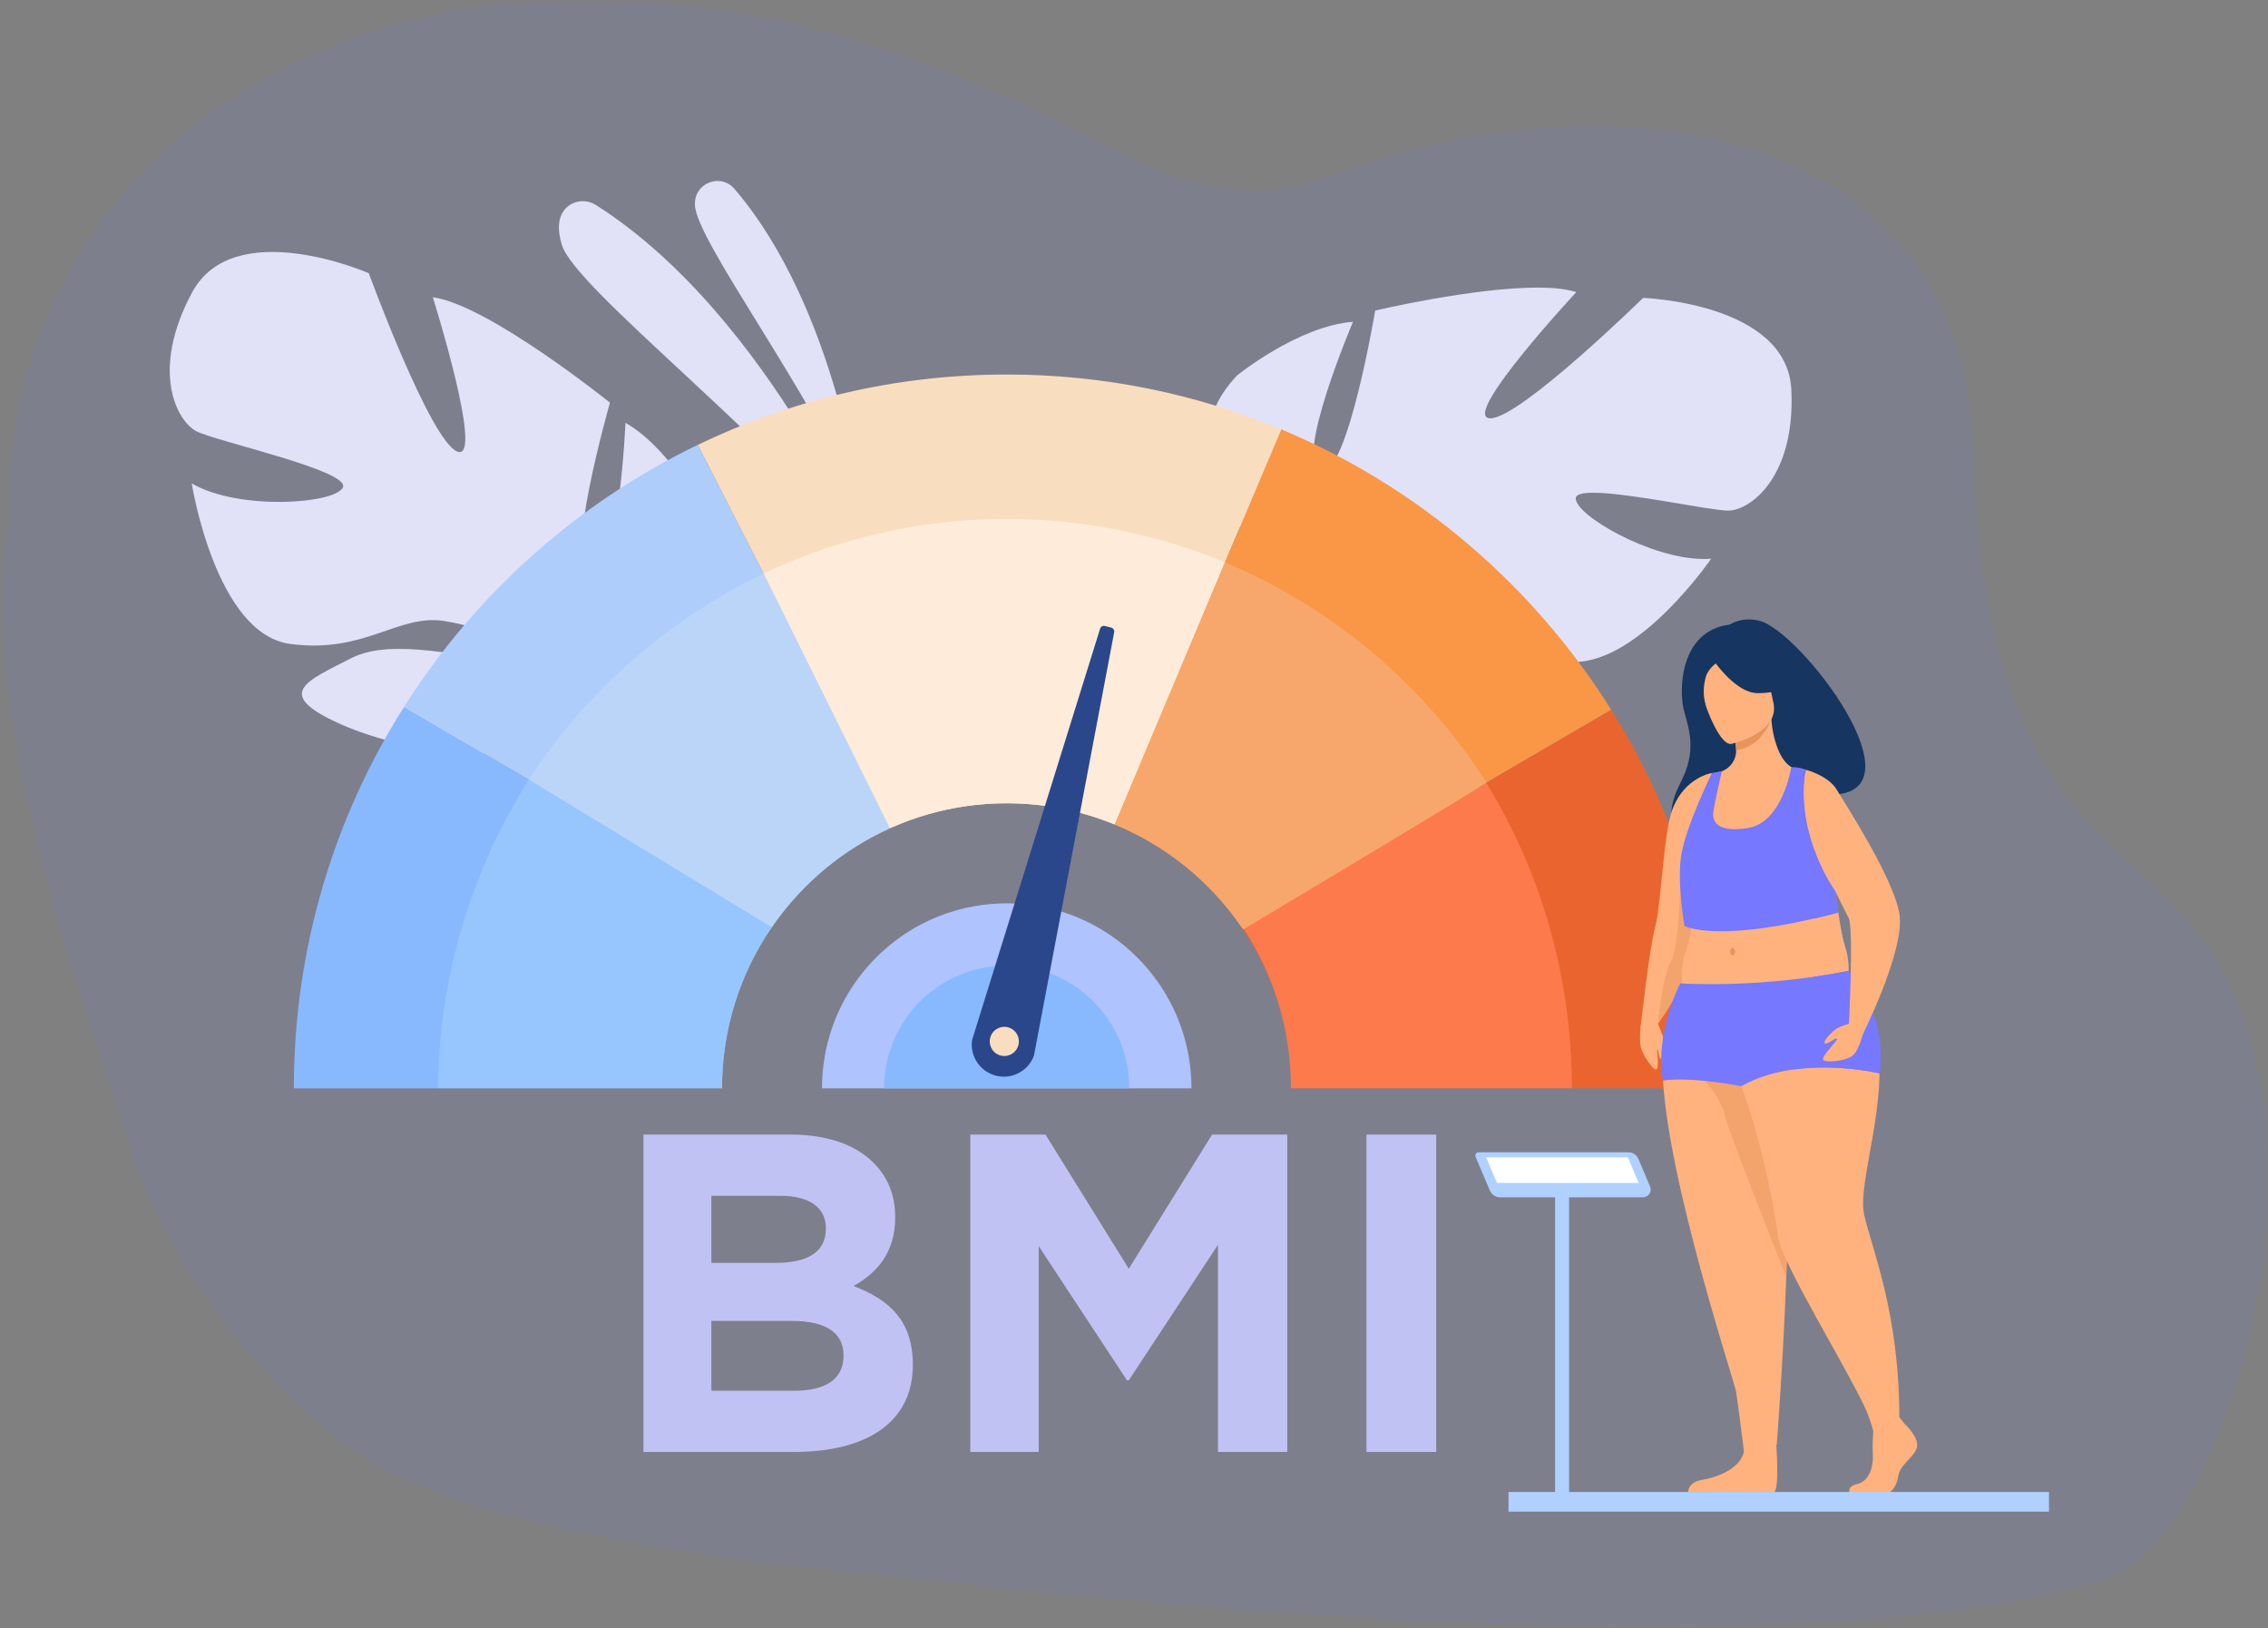 <svg width="209" height="150" viewBox="0 0 209 150" fill="none" xmlns="http://www.w3.org/2000/svg">
<rect x="0" y="0" width="209" height="150" fill="#808080" stroke="none"/>
<g clip-path="url(#clip0_219_17)">
<mask id="mask0_219_17" style="mask-type:luminance" maskUnits="userSpaceOnUse" x="0" y="0" width="209" height="150">
<path d="M209 0H0V150H209V0Z" fill="white"/>
</mask>
<g mask="url(#mask0_219_17)">
<path d="M33.139 133.97C21.225 125.528 14.028 112.731 11.995 105.787C9.962 98.844 -3.253 64.126 0.946 47.743C-0.256 14.666 35.026 -12.573 85.737 5.999C102.269 12.053 110.042 21.055 122.688 16.166C147.187 6.693 180.688 10.599 181.745 40.984C183.426 89.194 206.961 71.434 209 106.604C209.695 118.589 203.878 142.468 193.549 145.611C161.595 155.331 83.351 145.246 82.463 145.179C81.574 145.112 45.054 142.412 33.139 133.97Z" fill="#7678FF" fill-opacity="0.1"/>
<path d="M79.385 47.02C74.797 36.167 64.162 22.206 64.039 18.896C64.037 18.863 64.037 18.83 64.037 18.797C64.01 17.516 65.056 16.672 66.133 16.672C66.685 16.672 67.246 16.894 67.674 17.393C77.172 28.466 79.385 47.02 79.385 47.02Z" fill="#E1E1F8"/>
<path d="M80.54 52.331C71.105 40.394 53.075 26.663 51.786 22.584C51.303 21.054 51.496 20.075 51.928 19.448C52.34 18.848 53.013 18.533 53.702 18.533C54.117 18.533 54.539 18.648 54.909 18.884C71.076 29.14 80.54 52.331 80.54 52.331Z" fill="#E1E1F8"/>
<path d="M57.637 38.949C57.637 38.949 57.037 53.179 54.399 52.904C51.761 52.628 56.209 37.095 56.209 37.095C56.209 37.095 44.964 28.058 39.885 27.384C39.885 27.384 44.648 42.523 42.159 41.606C39.67 40.689 33.982 25.167 33.982 25.167C33.982 25.167 21.561 19.744 17.692 26.959C13.823 34.173 16.295 38.805 18.106 39.733C19.917 40.662 32.292 43.369 31.6 44.899C30.907 46.428 21.98 47.058 17.668 44.534C17.668 44.534 19.855 58.398 26.734 59.32C33.613 60.243 36.663 56.557 40.904 57.205C45.144 57.852 47.928 59.682 45.585 60.322C43.242 60.96 36.366 58.566 32.337 60.648C28.308 62.729 25.174 63.86 31.126 66.595C37.078 69.332 48.48 71.137 51.84 66.847C51.987 66.66 52.126 66.482 52.26 66.31C52.032 66.676 51.84 66.847 51.84 66.847C52.837 67.788 53.821 71.4 54.449 74.142C54.523 74.601 54.658 75.244 54.877 76.124V76.125C54.958 76.519 55.021 76.84 55.064 77.064C55.986 83.094 52.609 92.35 52.609 92.35L53.861 93.019C59.047 84.105 55.688 75.011 55.688 75.011C53.775 67.972 55.2 62.556 55.2 62.556C55.2 62.556 68.78 58.613 65.293 48.167C65.293 48.167 62.108 41.51 57.637 38.949Z" fill="#E1E1F8"/>
<path d="M110.313 65.393L109.026 65.109C110.209 63.346 111.205 62.376 111.205 62.376V62.376C115.865 56.958 116.886 51.564 116.886 51.564C116.886 51.564 106.533 42.34 114.02 34.57C114.02 34.57 119.644 30.025 124.681 29.648C124.681 29.648 119.213 42.491 121.663 43.361C121.728 43.385 121.795 43.397 121.863 43.397C124.252 43.395 126.725 28.611 126.725 28.611C126.725 28.611 135.693 26.495 141.662 26.495C143.086 26.495 144.341 26.615 145.259 26.913C145.259 26.913 134.665 38.295 137.254 38.535C137.282 38.538 137.309 38.539 137.339 38.539C140.085 38.539 151.417 27.445 151.417 27.445C151.417 27.445 164.692 27.892 165.075 35.91C165.457 43.927 161.318 46.981 159.323 47.037C159.304 47.038 159.284 47.038 159.262 47.038C158.425 47.038 156.143 46.627 153.658 46.216C151.171 45.804 148.48 45.393 146.818 45.393C145.837 45.393 145.215 45.537 145.209 45.908C145.177 47.48 152.137 51.498 157.014 51.497C157.242 51.497 157.469 51.488 157.688 51.469C157.688 51.469 151.166 60.979 145.094 60.979C144.536 60.979 143.981 60.898 143.435 60.722C136.959 58.634 135.814 54.084 131.789 52.866C130.212 52.389 128.755 52.167 127.677 52.167C126.003 52.167 125.237 52.702 126.334 53.647C128.137 55.202 135.231 55.987 137.918 59.53C140.554 63.005 142.813 65.307 136.845 65.307C136.727 65.307 136.607 65.306 136.482 65.305C130.064 65.212 119.214 61.993 118.05 56.779C116.772 57.19 114.379 59.969 112.668 62.13L112.665 62.133C112.407 62.507 112.015 63.018 111.453 63.703L111.452 63.704L111.45 63.705C111.217 64.016 111.027 64.271 110.895 64.451L110.887 64.464L110.882 64.469C110.684 64.761 110.495 65.07 110.313 65.393ZM117.904 56.127C117.951 56.546 118.05 56.779 118.05 56.779C117.999 56.551 117.951 56.334 117.904 56.127Z" fill="#E1E1F8"/>
<path d="M118.076 39.559L112.883 51.813L102.664 75.932C102.548 75.885 102.433 75.839 102.319 75.795C99.359 74.636 96.139 74.001 92.771 74.001C90.269 74.001 87.849 74.351 85.559 75.005C84.436 75.326 83.346 75.719 82.29 76.18L80.819 73.302L80.816 73.3V73.299L80.815 73.296L70.357 52.838L64.297 40.984C72.911 36.83 82.57 34.502 92.771 34.502C101.714 34.502 110.239 36.291 118.009 39.532H118.01C118.032 39.541 118.054 39.549 118.076 39.559Z" fill="#F9DDBF"/>
<path d="M71.39 85.038C71.299 85.167 71.209 85.296 71.119 85.426C68.23 89.645 66.537 94.749 66.535 100.249V100.262H27.077C27.077 87.34 30.8 75.288 37.232 65.123L48.735 71.829L71.39 85.038Z" fill="#88B9FF"/>
<path d="M82.291 76.18C82.191 76.224 82.092 76.266 81.994 76.311C81.975 76.32 81.957 76.329 81.938 76.337C77.698 78.263 74.063 81.284 71.39 85.038L48.735 71.829L37.232 65.123C43.794 54.752 53.175 46.347 64.296 40.985L70.357 52.838L80.816 73.296L80.817 73.299V73.3L80.819 73.302L82.291 76.18Z" fill="#AFCDFB"/>
<path d="M119.006 100.262V100.249C119.004 94.837 117.364 89.806 114.557 85.628C114.482 85.515 114.405 85.401 114.327 85.289L136.97 72.087L148.471 65.38C154.804 75.491 158.465 87.449 158.465 100.262H119.006Z" fill="#EA642F"/>
<path d="M148.472 65.38L136.971 72.086L114.327 85.289C111.46 81.161 107.439 77.895 102.73 75.96C102.709 75.949 102.686 75.941 102.664 75.931L112.885 51.812L118.077 39.558C130.681 44.828 141.293 53.917 148.472 65.38Z" fill="#F99746"/>
<path d="M102.73 75.96C102.709 75.95 102.686 75.941 102.663 75.932C102.547 75.885 102.433 75.839 102.318 75.795C99.358 74.636 96.139 74.001 92.77 74.001C90.268 74.001 87.849 74.351 85.558 75.005C84.436 75.326 83.346 75.719 82.29 76.18C82.191 76.224 82.091 76.266 81.993 76.312L70.357 52.838C77.152 49.612 84.75 47.808 92.77 47.808C99.897 47.808 106.691 49.233 112.883 51.813L102.73 75.96Z" fill="#FFEBD9"/>
<path d="M71.119 85.426C68.23 89.645 66.537 94.749 66.535 100.249H40.383C40.383 89.944 43.605 79.936 48.735 71.829L71.119 85.426Z" fill="#97C6FF"/>
<path d="M81.994 76.311C81.975 76.32 81.957 76.329 81.938 76.337C77.698 78.263 74.063 81.284 71.39 85.038C71.299 85.167 71.209 85.296 71.119 85.426L48.735 71.829C53.955 63.742 61.631 57.045 70.357 52.838L81.994 76.311Z" fill="#BBD5F9"/>
<path d="M144.852 100.249H118.962C118.959 94.776 117.336 89.689 114.558 85.465L136.963 72.121C141.961 80.274 144.852 89.916 144.852 100.249Z" fill="#FC7A4C"/>
<path d="M114.558 85.628C114.482 85.515 114.404 85.401 114.327 85.289C111.46 81.161 107.439 77.895 102.731 75.96L112.884 51.812C122.808 55.962 131.251 63.109 136.97 72.086C137.045 72.201 114.558 85.628 114.558 85.628Z" fill="#F7A76B"/>
<path d="M109.795 100.262H75.747C75.747 96.279 77.113 92.613 79.403 89.711C80.941 87.759 82.897 86.154 85.137 85.026C85.58 84.804 86.036 84.598 86.501 84.414C87.564 83.992 88.679 83.675 89.834 83.474C90.788 83.308 91.769 83.221 92.771 83.221C94.838 83.221 96.819 83.59 98.652 84.266C98.792 84.316 98.928 84.37 99.066 84.424C101.963 85.579 104.468 87.506 106.327 89.954C108.503 92.815 109.795 96.388 109.795 100.262Z" fill="#AEC3FF"/>
<path d="M104.071 100.262H81.47C81.47 97.325 82.59 94.649 84.423 92.639C85.208 91.778 86.122 91.04 87.136 90.455C87.763 90.093 88.43 89.789 89.127 89.552C90.219 89.179 91.385 88.97 92.598 88.953C92.656 88.951 92.713 88.951 92.771 88.951C94.029 88.951 95.24 89.156 96.371 89.537C96.525 89.589 96.678 89.644 96.829 89.702C98.581 90.376 100.119 91.474 101.325 92.87C103.036 94.853 104.071 97.436 104.071 100.262Z" fill="#88B9FF"/>
<path d="M93.467 99.029C92.94 99.21 92.356 99.245 91.776 99.097C91.686 99.073 91.596 99.046 91.51 99.015C91.422 98.984 91.337 98.949 91.254 98.91C90.095 98.37 89.404 97.127 89.573 95.843C89.576 95.821 89.581 95.799 89.588 95.778L89.949 94.621L89.948 94.62L91.366 90.065L92.973 84.907L95.543 76.653L96.441 73.769V73.766L96.442 73.765V73.763L101.378 57.91C101.435 57.727 101.624 57.621 101.809 57.669L102.414 57.822C102.597 57.869 102.712 58.051 102.676 58.237L98.982 77.729L97.332 86.433L96.264 92.064L95.428 96.477L95.31 97.099L95.285 97.229C95.281 97.252 95.275 97.275 95.266 97.297C94.945 98.131 94.272 98.752 93.467 99.029Z" fill="#2B478B"/>
<path d="M91.298 95.454C91.566 94.762 92.344 94.419 93.035 94.688C93.726 94.956 94.069 95.734 93.8 96.426C93.532 97.118 92.755 97.461 92.064 97.192C91.373 96.924 91.03 96.146 91.298 95.454Z" fill="#F9DDBF"/>
<path d="M163.583 131.713C163.583 131.713 164.09 137.164 163.471 137.469L155.557 137.453C155.557 137.453 155.557 136.538 156.829 136.335C158.099 136.132 160.332 135.386 160.711 133.728C161.089 132.068 163.583 131.713 163.583 131.713Z" fill="#FFB27D"/>
<path d="M164.606 117.651C164.316 125.59 163.73 133.102 163.73 133.102C163.73 133.102 163.354 133.504 162.167 133.84C161.311 134.081 160.711 133.728 160.711 133.728C160.711 133.728 160.159 129.283 159.987 128.231C159.806 127.116 152.329 104.772 153.297 96.533C153.976 90.75 157.122 86.977 157.122 86.977H163.295C163.295 86.977 163.303 91.252 163.826 96.993C163.975 98.619 164.165 100.365 164.408 102.163C164.876 105.632 164.822 111.759 164.606 117.651Z" fill="#FFB27D"/>
<path d="M164.606 117.651C163.236 114.194 159.433 104.556 158.989 102.89C158.446 100.854 157.142 99.66 157.142 99.66L163.827 96.993C163.975 98.619 164.165 100.365 164.409 102.163C164.876 105.632 164.822 111.759 164.606 117.651Z" fill="#F3A36C"/>
<path d="M162.138 57.189C160.476 56.774 159.406 57.539 159.406 57.539C154.753 58.087 154.691 63.687 155.186 65.49C155.68 67.293 156.353 69.196 154.894 72.04C150.681 80.256 162.981 77.638 162.981 77.638C161.785 72.163 168.787 72.594 168.631 73.214C177.478 73.228 165.918 58.133 162.138 57.189Z" fill="#163560"/>
<path d="M152.607 93.886C152.607 93.886 153.396 95.689 153.426 96.186C153.456 96.685 153.219 97.476 153.054 97.553C152.889 97.63 152.799 96.606 152.724 96.662C152.65 96.717 152.92 98.345 152.647 98.515C152.373 98.685 151.345 97.153 151.196 96.434C151.046 95.714 151.198 94.535 151.198 94.535L152.607 93.886Z" fill="#FFB27D"/>
<path d="M160.62 77.892C160.62 77.892 159.46 79.187 158.421 81.338C157.994 82.22 157.59 83.247 157.291 84.388C156.573 87.156 153.75 92.515 152.786 94.306C152.582 94.685 152.46 94.904 152.46 94.904L151.18 94.66C151.18 94.66 151.973 87.463 152.525 85.412C153.103 83.27 153.281 76.603 154.17 74.414C155.32 71.581 157.756 71.21 157.756 71.21L160.62 77.892Z" fill="#FFB27D"/>
<path d="M158.421 81.338C157.995 82.22 157.59 83.247 157.292 84.388C156.572 87.156 155.236 90.997 152.786 94.306C152.786 94.306 153.189 89.869 154.015 88.508C154.842 87.147 154.943 78.551 154.943 78.551L158.421 81.338Z" fill="#F3A36C"/>
<path d="M175.506 131.166C175.506 131.166 176.915 132.453 176.639 133.367C176.364 134.281 175.093 134.891 174.921 136.009C174.751 137.126 174.063 137.736 173.445 137.736C172.826 137.736 170.497 137.736 170.497 137.736C170.497 137.736 170.04 136.949 171.141 136.712C172.24 136.475 172.654 135.162 172.585 133.943C172.517 132.724 172.688 131.098 172.688 131.098L175.024 130.556L175.506 131.166Z" fill="#FFB27D"/>
<path d="M166.789 86.765C166.789 86.765 171.759 89.011 172.903 95.015C174.153 101.557 171.103 108.86 171.793 111.94C172.485 115.02 175.025 120.948 175.025 130.556C175.025 130.556 174.76 131.108 173.946 131.401C173.685 131.495 172.966 131.75 172.626 131.828C172.626 131.828 172.307 130.607 171.867 129.676C169.875 125.473 164.141 116.249 163.86 113.931C163.662 112.292 161.936 101.441 158.168 95.073C157.264 93.544 158.723 87.465 158.723 87.465L166.789 86.765Z" fill="#FFB27D"/>
<path d="M169.224 92.605C167.595 88.949 166.599 87.899 166.788 86.765C166.931 85.92 166.357 71.019 166.357 71.019C166.164 70.959 165.777 70.905 165.565 70.858C164.897 70.709 164.451 70.191 164.114 69.595C163.686 68.834 163.228 67.323 163.232 65.885L161.659 65.969L159.427 66.697C159.427 66.697 159.985 68.074 159.988 69.115C159.988 69.123 159.988 69.132 159.988 69.14C159.992 70.045 159.399 70.843 158.532 71.093C158.088 71.221 157.704 71.331 157.704 71.331C157.704 71.331 156.415 75.011 156.169 78.794C155.923 82.575 158.512 84.218 156.15 91.774C153.74 99.493 170.123 94.625 169.224 92.605Z" fill="#FFB27D"/>
<path d="M159.504 66.993C159.504 66.993 159.984 68.074 159.987 69.115C161.955 68.823 162.815 67.241 163.239 66.248L159.504 66.993Z" fill="#E8945B"/>
<path d="M168.59 77.611C168.59 77.611 169.373 85.151 169.995 87.077C170.805 89.585 169.995 90.912 169.995 90.912L162.121 92.856L155.21 91.874C155.21 91.874 154.845 90.297 155.013 89.011C155.186 87.699 155.892 86.655 155.907 84.678C155.934 81.004 154.015 80.452 154.663 77.371C155.364 74.037 157.702 71.331 157.702 71.331C157.702 71.331 161.462 75.016 166.357 71.019L168.59 77.611Z" fill="#FFB27D"/>
<path d="M159.547 68.531C159.547 68.531 164.083 67.527 163.415 64.71C162.747 61.892 162.882 59.865 159.959 60.386C157.034 60.908 156.729 62.116 156.723 63.111C156.719 64.106 158.35 68.719 159.547 68.531Z" fill="#FFB27D"/>
<path d="M157.885 60.809C157.885 60.809 159.91 63.818 161.924 63.854C163.938 63.889 164.64 63.184 164.64 63.184C164.64 63.184 162.908 62.374 162.124 60.424C162.124 60.424 158.443 59.013 157.885 60.809Z" fill="#163560"/>
<path d="M158.256 61.004C158.256 61.004 157.421 61.566 157.203 62.326C156.988 63.069 156.881 64.011 157.208 65.057C157.208 65.057 155.74 63.034 156.485 61.513C157.274 59.901 158.256 61.004 158.256 61.004Z" fill="#163560"/>
<path d="M173.203 98.885C173.203 98.885 169.36 97.951 165.249 98.528C163.624 98.755 161.957 99.218 160.47 100.067C160.47 100.067 156.038 99.172 153.251 99.544C153.251 99.544 152.328 95.853 154.834 90.587C154.834 90.587 160.208 90.977 167.118 89.991C168.168 89.842 169.251 89.66 170.356 89.441C170.356 89.441 173.942 93.231 173.203 98.885Z" fill="#7678FF"/>
<path d="M169.4 84.069C168.63 84.272 167.899 84.451 167.206 84.612C157.837 86.779 155.229 85.305 155.229 85.305C155.229 85.305 154.513 81.275 154.942 78.696C155.371 76.118 157.755 71.21 157.755 71.21L158.675 71.046C158.675 71.046 158.005 73.871 157.885 74.828C157.709 76.237 159.176 76.621 161.15 76.265C164.291 75.701 165.067 70.678 165.067 70.678C165.814 70.647 166.42 70.91 166.42 70.91C165.967 73.708 166.474 76.261 167.165 78.22L167.166 78.224C168.011 80.611 169.13 82.118 169.13 82.118L169.4 84.069Z" fill="#7678FF"/>
<path d="M173.203 98.885C173.203 98.885 169.36 97.951 165.249 98.528C168.572 94.944 167.118 89.991 167.118 89.991C168.168 89.842 169.251 89.66 170.356 89.441C170.356 89.441 173.942 93.231 173.203 98.885Z" fill="#7678FF"/>
<path d="M159.889 87.675C159.889 87.86 159.786 88.009 159.658 88.009C159.529 88.009 159.426 87.86 159.426 87.675C159.426 87.49 159.529 87.34 159.658 87.34C159.786 87.34 159.889 87.49 159.889 87.675Z" fill="#E8945B"/>
<path d="M166.42 70.91C166.42 70.91 168.499 71.461 169.259 72.75C170.018 74.04 174.426 80.773 175.025 84.14C175.624 87.507 171.473 95.674 171.473 95.674L170.356 94.904C170.356 94.904 170.848 85.53 170.356 84.57C169.78 83.448 169.131 82.118 169.131 82.118C169.131 82.118 166.638 76.413 166.577 76.134C165.893 73.065 166.42 70.91 166.42 70.91Z" fill="#FFB27D"/>
<path d="M170.385 94.306C170.385 94.306 169.657 94.515 169.258 94.755C168.861 94.993 167.943 95.936 168.158 96.103C168.373 96.27 168.952 95.674 169.258 95.674C169.565 95.674 167.847 97.274 167.99 97.608C168.133 97.942 170.103 97.775 170.752 97.225C171.401 96.677 171.783 94.755 171.783 94.755L170.385 94.306Z" fill="#FFB27D"/>
<path d="M169.399 84.069C168.63 84.272 167.898 84.451 167.206 84.612C166.144 82.589 167.293 78.606 167.166 78.224C168.01 80.611 169.13 82.118 169.13 82.118L169.399 84.069Z" fill="#7678FF"/>
<path d="M188.817 139.26H139.012V137.449H188.817V139.26Z" fill="#B0D0FF"/>
<path d="M151.409 110.299H138.236C137.826 110.299 137.455 110.054 137.293 109.675L135.981 106.578C135.895 106.378 136.042 106.155 136.26 106.155H150.063C150.462 106.155 150.822 106.394 150.979 106.761L152.06 109.313C152.258 109.781 151.916 110.299 151.409 110.299Z" fill="#B0D0FF"/>
<path d="M151.01 108.979H137.95L136.948 106.615H150.008L151.01 108.979Z" fill="white"/>
<path d="M144.593 137.736H143.305V109.577H144.593V137.736Z" fill="#B0D0FF"/>
<path d="M73.188 128.12C76.025 128.12 77.736 127.118 77.736 124.862C77.736 122.9 76.276 121.689 72.98 121.689H65.553V128.12H73.188ZM71.477 116.343C74.315 116.343 76.109 115.424 76.109 113.168C76.109 111.248 74.607 110.161 71.894 110.161H65.553V116.343H71.477ZM59.295 104.523H72.855C76.192 104.523 78.821 105.442 80.489 107.113C81.825 108.449 82.493 110.078 82.493 112.166C82.493 115.465 80.74 117.303 78.653 118.473C82.033 119.767 84.12 121.731 84.12 125.74C84.12 131.085 79.781 133.759 73.188 133.759H59.295V104.523Z" fill="#C1C2F4"/>
<path d="M89.416 104.523H96.343L104.02 116.885L111.697 104.523H118.623V133.759H112.239V114.672L104.02 127.16H103.853L95.718 114.797V133.759H89.416V104.523Z" fill="#C1C2F4"/>
<path d="M125.923 104.523H132.349V133.758H125.923V104.523Z" fill="#C1C2F4"/>
</g>
</g>
<defs>
<clipPath id="clip0_219_17">
<rect width="209" height="150" fill="white"/>
</clipPath>
</defs>
</svg>
